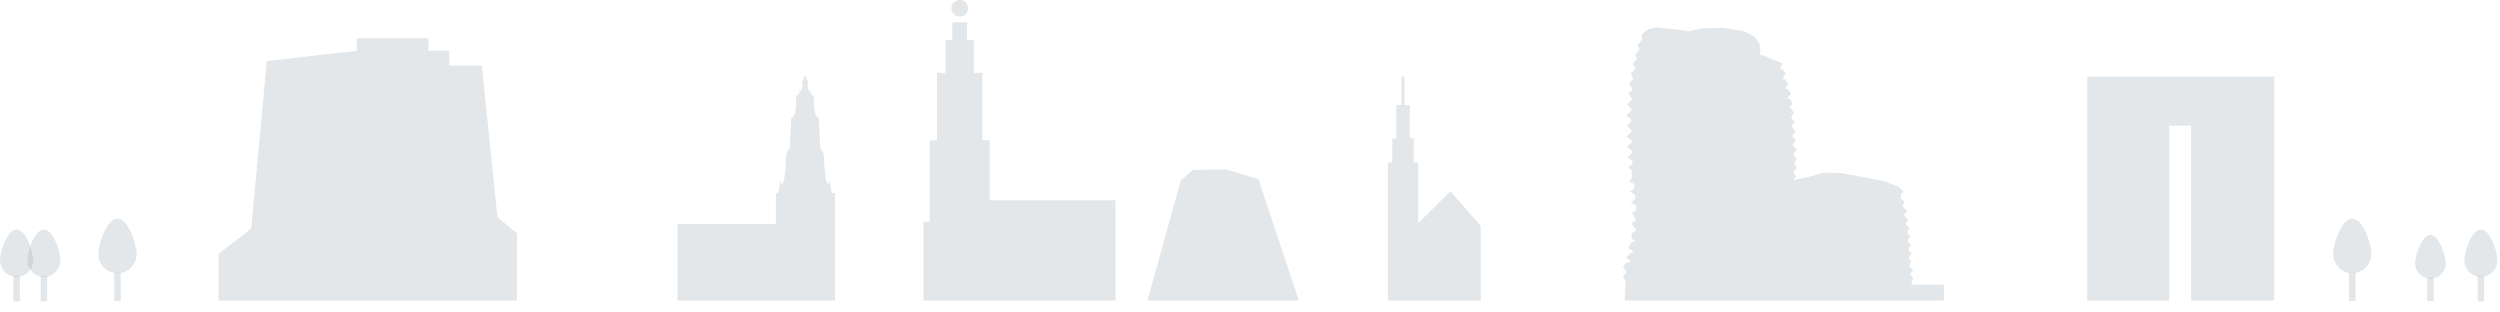 <svg xmlns="http://www.w3.org/2000/svg" xmlns:xlink="http://www.w3.org/1999/xlink" width="100%" height="100%" version="1.1" viewBox="0 0 384 48" xml:space="preserve" style="fill-rule:evenodd;clip-rule:evenodd;stroke-linecap:square"><g><g><path d="M147.41,3.564C148.114,3.564 148.693,2.985 148.693,2.282C148.693,1.578 148.114,0.999 147.41,0.999C146.706,0.999 146.128,1.578 146.128,2.282C146.128,2.985 146.706,3.564 147.41,3.564M171.343,47.16L141.838,47.16L141.838,35.044L142.796,35.044L142.796,22.55L143.928,22.55L143.928,12.19L145.234,12.19L145.234,7.162L146.278,7.162L146.278,4.42L148.542,4.42L148.542,7.16L149.587,7.16L149.587,12.188L150.893,12.188L150.893,22.548L152.025,22.548L152.025,31.772L171.343,31.772L171.343,47.16Z" transform="matrix(1,0,0,1,0,-0.999)" style="fill:#a2afb7;fill-opacity:.3;fill-rule:nonzero"/></g><path d="M119.178,35.41L119.178,30.665L119.518,30.665L119.946,28.558L120.029,29.378C120.136,29.342 120.401,29.123 120.539,27.855C120.712,26.235 120.749,24.985 120.749,24.985C120.749,24.985 120.699,24.495 121.294,23.731L121.55,19.081C121.663,19.081 121.85,18.876 121.904,18.811C122.118,18.548 122.158,18.218 122.197,17.908C122.242,17.548 122.277,17.191 122.285,16.831C122.287,16.757 122.285,16.025 122.273,16.025L122.253,15.769C122.253,15.769 122.921,15.576 122.773,14.919L123.053,14.919C123.053,14.919 123.427,14.171 123.14,13.659L123.21,13.659C123.21,13.659 123.14,13.339 123.49,13.117L123.35,12.789L123.647,12.751L123.943,12.789L123.803,13.117C124.153,13.339 124.083,13.659 124.083,13.659L124.153,13.659C123.863,14.171 124.24,14.919 124.24,14.919L124.52,14.919C124.37,15.576 125.04,15.769 125.04,15.769L125.02,16.025C125.007,16.025 125.006,16.757 125.007,16.83C125.017,17.19 125.05,17.546 125.095,17.905C125.135,18.215 125.173,18.545 125.388,18.805C125.443,18.873 125.63,19.077 125.741,19.077L126.001,23.73C126.594,24.495 126.547,24.984 126.547,24.984C126.547,24.984 126.582,26.236 126.757,27.854C126.893,29.124 127.157,29.342 127.267,29.377L127.35,28.557L127.776,30.665L128.256,30.665L128.256,47.16L104.073,47.16L104.073,35.41L119.181,35.41L119.178,35.41ZM217.84,35.26L222.81,30.375L227.445,35.72L227.445,47.16L213.177,47.16L213.177,25.957L213.867,25.957L213.867,22.242L214.473,22.242L214.473,17.135L215.279,17.135L215.279,12.75L215.739,12.75L215.739,17.135L216.543,17.135L216.543,22.242L217.148,22.242L217.148,25.957L217.838,25.957L217.838,35.261L217.84,35.26ZM33.57,39.98L38.576,36.126L40.978,10.378L54.79,8.802L54.79,6.875L65.8,6.875L65.8,8.802L69.002,8.802L69.002,11.079L74.007,11.079L76.409,34.372L79.409,36.824L79.409,47.16L33.57,47.16L33.57,39.98ZM320.605,12.75L320.605,47.16L333.195,47.16L333.195,20.303L336.551,20.303L336.551,47.16L349.329,47.16L349.329,12.75L320.605,12.75ZM249.543,47.16L249.703,44.167L249.266,43.543L249.75,42.943L249.727,42.52L249.267,42.02L249.681,41.447L250.306,41.272L250.376,40.948L249.798,40.624L250.306,39.974L250.882,39.726L250.722,39.476L250.099,39.11L250.514,38.28L251.114,37.996L250.608,37.63L250.592,36.832L251.362,36.366L250.608,35.301L251.33,34.871L250.67,33.691L251.36,33.241L251.27,32.526L250.47,32.076L251.192,31.578L251.146,30.912L250.362,30.462L251.1,29.849L251.023,29.249L250.253,28.884L250.638,28.386L250.638,27.106L250.07,26.79L250.746,26.207L250.746,25.692L249.962,25.192L250.652,24.562L250.652,24.128L249.882,23.53L250.622,22.897L250.622,22.547L249.838,21.949L250.591,21.234L250.591,20.984L249.883,20.369L250.591,19.589L250.591,19.355L249.838,18.74L250.668,17.875L249.93,16.977L250.76,16.279L250.1,15.381L250.79,14.731L250.22,13.833L250.897,13.133L250.482,12.318L251.19,11.553L250.775,10.805L251.451,10.039L251.191,9.391L251.821,8.626L251.544,7.926L252.22,7.096L252.173,6.296L253.203,5.482L254.448,5.199L258.261,5.615L259.354,5.815L261.43,5.349L264.765,5.283L267.978,5.816L269.548,6.646L270.238,7.696L270.378,8.411L270.346,9.341L273.836,10.739L273.421,11.521L273.761,11.604L274.237,12.287L273.791,13.167L274.251,13.185L274.667,13.851L274.174,14.633L274.574,14.65L275.082,15.415L274.545,16.112L274.915,16.212L275.33,16.894L274.838,17.64L275.176,17.674L275.546,18.374L275.084,19.039L275.624,19.737L275.208,20.403L275.792,21.166L275.269,21.848L275.823,22.563L275.377,23.246L275.977,23.978L275.454,24.676L275.947,25.408L275.562,26.04L275.977,26.722L275.455,27.452L275.871,28.134L275.471,28.666L277.823,28.176L280.013,27.526L282.966,27.601L289.24,28.773L291.5,29.621C291.5,29.621 292.17,30.121 292.215,30.221C292.26,30.321 292.355,30.571 292.355,30.571L291.985,30.795L291.985,31.469L292.585,32.017L292.285,32.491L292.285,32.716L292.968,33.539L292.508,33.855L292.508,34.188L293.138,34.77L292.738,35.167L292.738,35.483L293.368,36.133L292.998,36.465L292.998,36.897L293.414,37.397L293.059,37.762L293.059,38.212L293.566,38.677L293.229,39.043L293.229,39.558L293.689,39.973L293.275,40.306L293.275,40.838L293.629,41.138L293.291,41.57L293.291,41.97L293.906,42.55L293.461,42.967L293.461,43.265L293.937,43.781L293.617,44.181L293.617,44.731L298.582,44.731L298.582,47.158L249.552,47.158M183.227,27.098L188.277,27.018L193.293,28.511L199.517,47.161L176.25,47.161L181.37,28.718L183.227,27.1L183.227,27.098ZM18.044,42.964C19.656,42.964 20.982,41.638 20.982,40.026C20.982,38.404 19.667,34.571 18.044,34.571C16.422,34.571 15.107,38.406 15.107,40.028C15.107,40.028 15.107,40.029 15.107,40.029C15.107,41.64 16.433,42.966 18.044,42.966C18.044,42.966 18.044,42.964 18.044,42.964Z" transform="matrix(1,0,0,1,0,-0.999)" style="fill:#a2afb7;fill-opacity:.3;fill-rule:nonzero"/><path d="M18.044,43.383L18.044,46.741" transform="matrix(1,0,0,1,0,-0.999)" style="fill:none;fill-rule:nonzero;stroke:#a2afb7;stroke-opacity:.3;stroke-width:1px"/><path d="M361.31,42.964C362.921,42.964 364.247,41.638 364.247,40.027C364.247,40.027 364.247,40.026 364.247,40.026C364.247,38.404 362.932,34.571 361.309,34.571C359.685,34.571 358.369,38.406 358.369,40.028C358.369,40.028 358.369,40.029 358.369,40.029C358.369,41.64 359.695,42.966 361.306,42.966C361.306,42.966 361.307,42.966 361.307,42.966L361.31,42.964Z" transform="matrix(1,0,0,1,0,-0.999)" style="fill:#a2afb7;fill-opacity:.3;fill-rule:nonzero"/><path d="M361.31,43.383L361.31,46.741" transform="matrix(1,0,0,1,0,-0.999)" style="fill:none;fill-rule:nonzero;stroke:#a2afb7;stroke-opacity:.3;stroke-width:1px"/><path d="M373.312,43.803C374.61,43.803 375.662,42.751 375.662,41.453C375.662,40.155 374.61,37.089 373.312,37.089C372.014,37.089 370.962,40.153 370.962,41.451C370.962,42.74 372.023,43.801 373.312,43.801L373.312,43.803Z" transform="matrix(1,0,0,1,0,-0.999)" style="fill:#a2afb7;fill-opacity:.3;fill-rule:nonzero"/><path d="M373.312,44.14L373.312,46.74" transform="matrix(1,0,0,1,0,-0.999)" style="fill:none;fill-rule:nonzero;stroke:#a2afb7;stroke-opacity:.3;stroke-width:1px"/><path d="M381.06,43.524C382.467,43.524 383.607,42.384 383.607,40.978C383.607,39.572 382.467,36.25 381.061,36.25C379.657,36.25 378.517,39.572 378.517,40.978C378.517,42.375 379.666,43.524 381.063,43.524L381.06,43.524Z" transform="matrix(1,0,0,1,0,-0.999)" style="fill:#a2afb7;fill-opacity:.3;fill-rule:nonzero"/><path d="M381.06,43.887L381.06,46.797" transform="matrix(1,0,0,1,0,-0.999)" style="fill:none;fill-rule:nonzero;stroke:#a2afb7;stroke-opacity:.3;stroke-width:1px"/><path d="M6.742,43.524C8.148,43.524 9.288,42.384 9.288,40.978C9.288,39.572 8.148,36.25 6.742,36.25C5.336,36.25 4.196,39.572 4.196,40.978C4.196,42.375 5.345,43.524 6.742,43.524Z" transform="matrix(1,0,0,1,0,-0.999)" style="fill:#a2afb7;fill-opacity:.3;fill-rule:nonzero"/><path d="M6.742,43.887L6.742,46.797" transform="matrix(1,0,0,1,0,-0.999)" style="fill:none;fill-rule:nonzero;stroke:#a2afb7;stroke-opacity:.3;stroke-width:1px"/><path d="M2.546,43.524C3.952,43.524 5.092,42.384 5.092,40.978C5.092,39.572 3.952,36.25 2.546,36.25C1.14,36.25 0,39.572 0,40.978C0,42.375 1.149,43.524 2.546,43.524Z" transform="matrix(1,0,0,1,0,-0.999)" style="fill:#a2afb7;fill-opacity:.3;fill-rule:nonzero"/><path d="M2.546,43.887L2.546,46.797" transform="matrix(1,0,0,1,0,-0.999)" style="fill:none;fill-rule:nonzero;stroke:#a2afb7;stroke-opacity:.3;stroke-width:1px"/></g></svg>